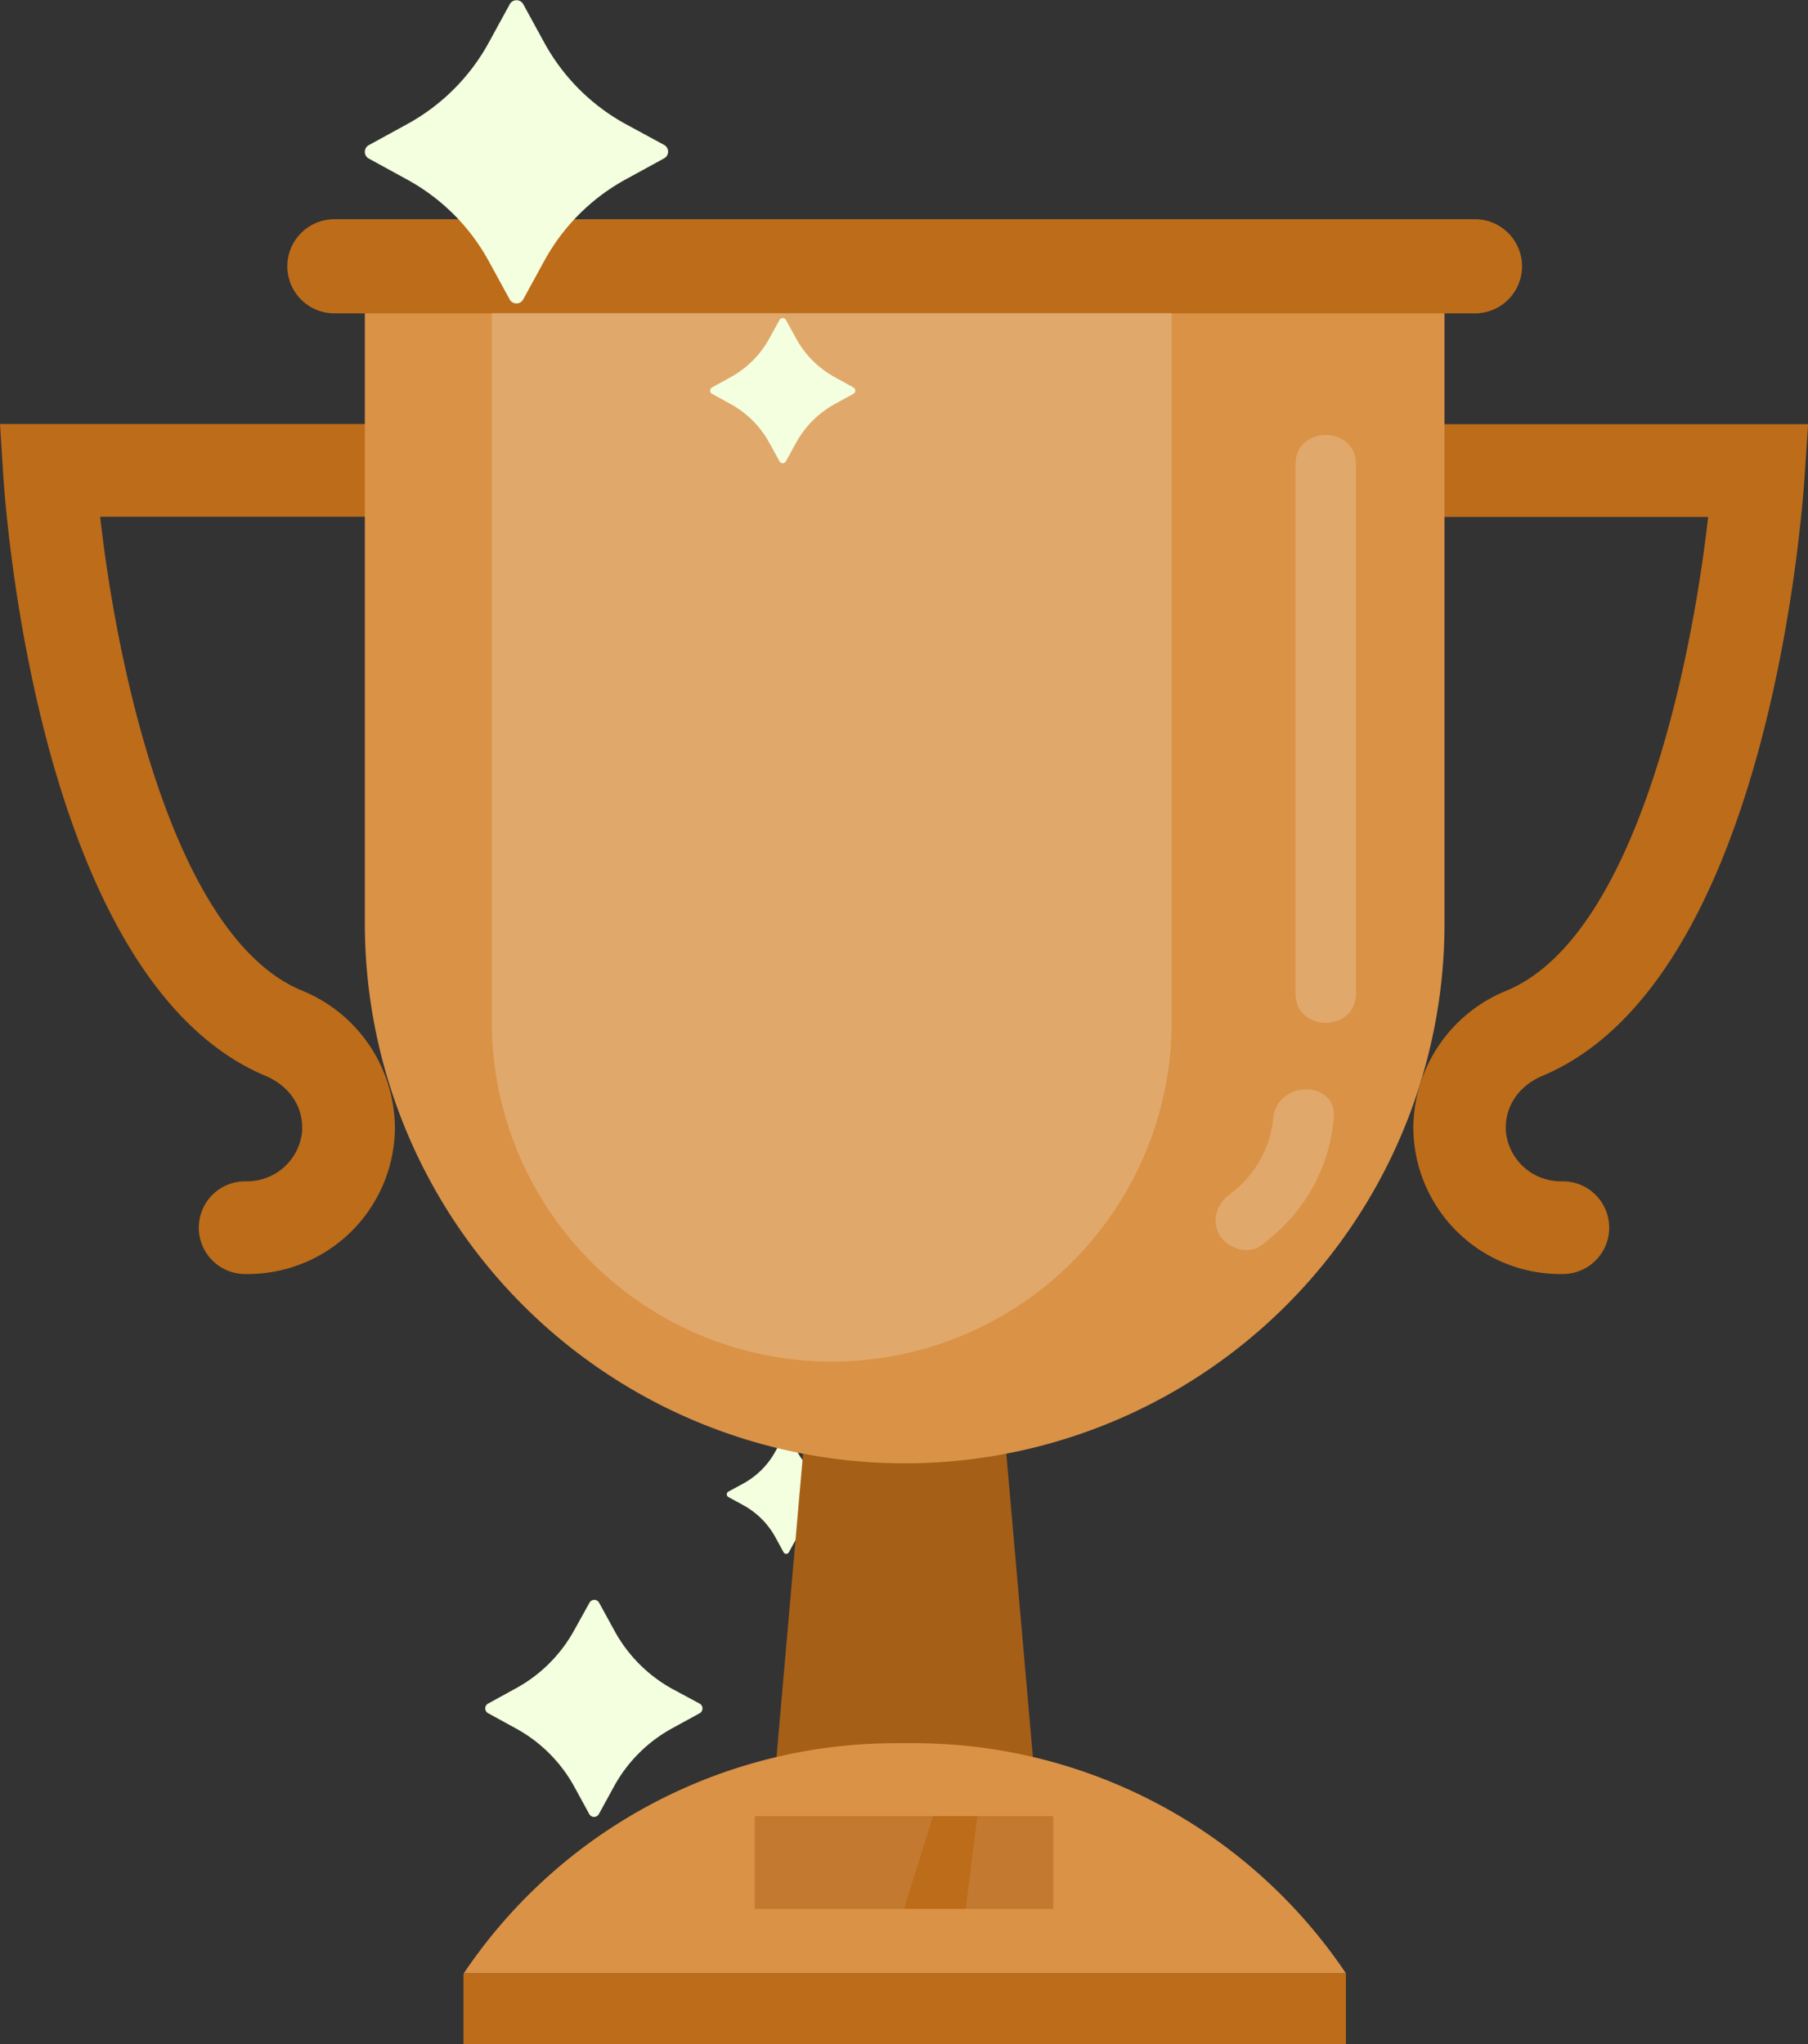 <svg id="Layer_1" data-name="Layer 1" xmlns="http://www.w3.org/2000/svg" viewBox="0 0 307.39 347.49"><rect x="0" y="0" width="307.39" height="347.49" fill="#333333" stroke="none"/><defs><style>.cls-1{fill:#f3ffde;}.cls-2{fill:#bd6c1a;}.cls-3{fill:#a65f17;}.cls-4{fill:#da9246;}.cls-5,.cls-6{fill:#fff;}.cls-5{opacity:0.1;}.cls-6{opacity:0.2;}</style></defs><title>3rd</title><path class="cls-1" d="M709.56,588.51,704.9,586A24.89,24.89,0,0,1,695,576l-2.55-4.65a.93.93,0,0,0-1.64,0L688.23,576a25,25,0,0,1-10,9.94l-4.65,2.55a.93.93,0,0,0,0,1.64l4.65,2.55a25,25,0,0,1,10,9.94l2.54,4.65a.93.93,0,0,0,1.64,0l2.55-4.65a24.89,24.89,0,0,1,9.94-9.94l4.66-2.55A.94.94,0,0,0,709.56,588.51Z" transform="translate(-590.59 -298.89)"/><path class="cls-1" d="M734.11,552.47l-2.55-1.39a13.74,13.74,0,0,1-5.45-5.45l-1.4-2.56a.52.52,0,0,0-.9,0l-1.39,2.56a13.74,13.74,0,0,1-5.45,5.45l-2.56,1.39a.52.52,0,0,0,0,.9l2.56,1.4a13.74,13.74,0,0,1,5.45,5.45l1.39,2.55a.51.51,0,0,0,.9,0l1.4-2.55a13.74,13.74,0,0,1,5.45-5.45l2.55-1.4A.51.51,0,0,0,734.11,552.47Z" transform="translate(-590.59 -298.89)"/><path class="cls-2" d="M632.83,515.47h-.56a7.88,7.88,0,0,1-7.88-7.88h0a7.88,7.88,0,0,1,7.88-7.88h.19a9.4,9.4,0,0,0,9.46-8.16c.43-4.27-2-8-6.17-9.76-38-15.92-44.06-93.62-44.63-102.43l-.53-8.39h78.46v15.77H607.62c2.81,25.11,12.33,71.35,34.22,80.51a25.34,25.34,0,0,1,15.89,23.21A25,25,0,0,1,632.83,515.47Z" transform="translate(-590.59 -298.89)"/><path class="cls-2" d="M855.73,515.47h.56a7.88,7.88,0,0,0,7.89-7.88h0a7.88,7.88,0,0,0-7.89-7.88h-.18a9.38,9.38,0,0,1-9.46-8.16c-.44-4.27,2-8,6.16-9.76,38-15.92,44.06-93.62,44.63-102.43L898,371H819.51v15.77H881c-2.82,25.11-12.34,71.35-34.23,80.51a25.34,25.34,0,0,0-15.89,23.21A25,25,0,0,0,855.73,515.47Z" transform="translate(-590.59 -298.89)"/><polygon class="cls-3" points="176.1 304.3 131.53 304.3 139.41 214.26 168.21 214.26 176.1 304.3"/><path class="cls-4" d="M819.42,634.38h-150a88.46,88.46,0,0,1,73.44-39.15H746a88.46,88.46,0,0,1,73.44,39.15Z" transform="translate(-590.59 -298.89)"/><rect class="cls-2" x="128.32" y="308.74" width="50.74" height="15.76"/><polygon class="cls-5" points="128.32 308.74 158.62 308.74 153.69 324.5 128.32 324.5 128.32 308.74"/><polygon class="cls-5" points="166.17 308.74 164.2 324.5 179.06 324.5 179.06 308.74 166.17 308.74"/><rect class="cls-2" x="78.79" y="335.49" width="150.04" height="12"/><path class="cls-4" d="M744.4,547.65h0a91.78,91.78,0,0,1-91.78-91.78V352.09H836.18V455.87A91.78,91.78,0,0,1,744.4,547.65Z" transform="translate(-590.59 -298.89)"/><path class="cls-2" d="M841.36,336.16H647.44a8,8,0,0,0-8,8h0a8,8,0,0,0,8,8H841.36a8,8,0,0,0,8-8h0A8,8,0,0,0,841.36,336.16Z" transform="translate(-590.59 -298.89)"/><path class="cls-6" d="M810.85,377.8v90c0,6.62,10.28,6.63,10.28,0v-90C821.13,371.18,810.85,371.17,810.85,377.8Z" transform="translate(-590.59 -298.89)"/><path class="cls-6" d="M817.35,489c.63-6.58-9.66-6.54-10.29,0a18.23,18.23,0,0,1-7.28,12.82c-2.26,1.65-3.32,4.45-1.85,7,1.28,2.23,4.8,3.46,7,1.84l.76-.55a5.55,5.55,0,0,0,.84-.74A29.46,29.46,0,0,0,817.35,489Z" transform="translate(-590.59 -298.89)"/><path class="cls-6" d="M732,530.36h0a57.8,57.8,0,0,1-57.8-57.8V352.09h115.6V472.56A57.8,57.8,0,0,1,732,530.36Z" transform="translate(-590.59 -298.89)"/><path class="cls-1" d="M703.49,323.52,697,320a34.9,34.9,0,0,1-13.89-13.89l-3.56-6.51a1.31,1.31,0,0,0-2.29,0l-3.56,6.51A34.9,34.9,0,0,1,659.8,320l-6.5,3.56a1.3,1.3,0,0,0,0,2.29l6.5,3.56a34.81,34.81,0,0,1,13.89,13.88l3.56,6.51a1.31,1.31,0,0,0,2.29,0l3.56-6.51A34.81,34.81,0,0,1,697,329.37l6.5-3.56A1.3,1.3,0,0,0,703.49,323.52Z" transform="translate(-590.59 -298.89)"/><path class="cls-1" d="M711.65,364.75l3.11-1.71a16.63,16.63,0,0,0,6.65-6.65l1.71-3.11a.62.62,0,0,1,1.09,0l1.71,3.11a16.63,16.63,0,0,0,6.65,6.65l3.11,1.71a.62.62,0,0,1,0,1.09l-3.11,1.71a16.63,16.63,0,0,0-6.65,6.65l-1.71,3.11a.62.62,0,0,1-1.09,0l-1.71-3.11a16.63,16.63,0,0,0-6.65-6.65l-3.11-1.71A.62.62,0,0,1,711.65,364.75Z" transform="translate(-590.59 -298.89)"/></svg>
